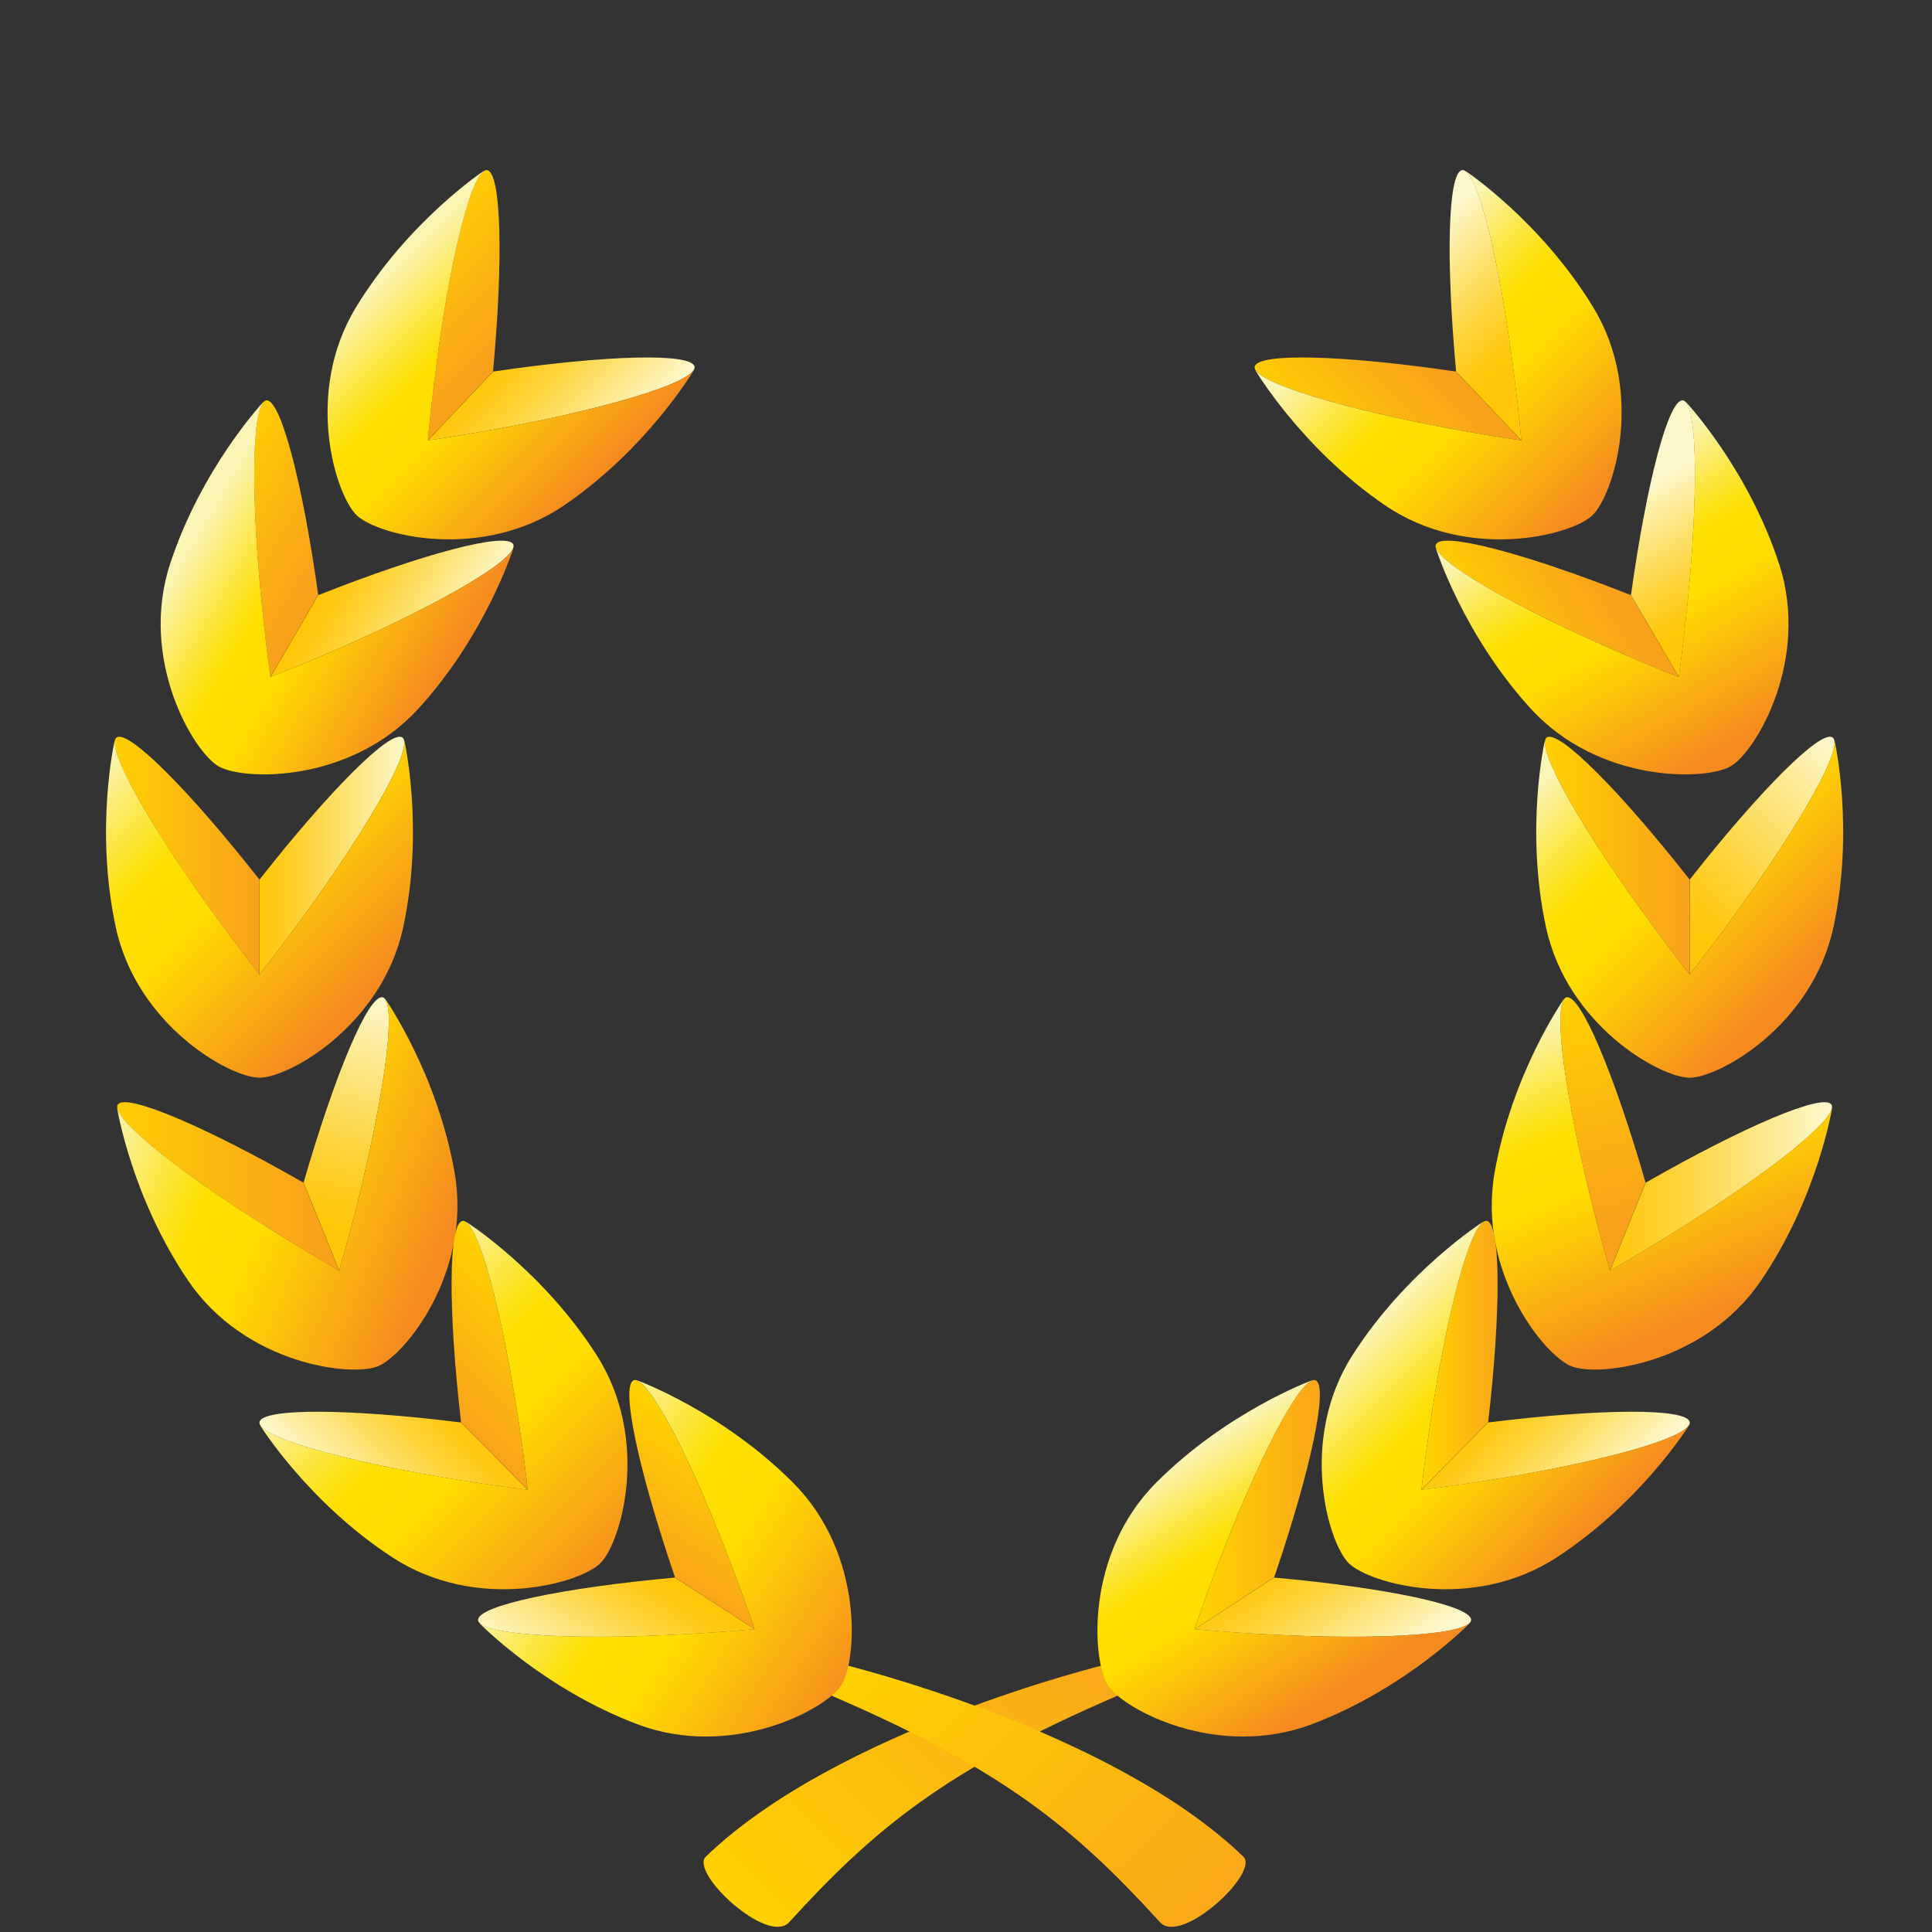 <?xml version="1.0" encoding="utf-8"?>
<!-- Generator: Adobe Illustrator 16.0.0, SVG Export Plug-In . SVG Version: 6.00 Build 0)  -->
<!DOCTYPE svg PUBLIC "-//W3C//DTD SVG 1.1//EN" "http://www.w3.org/Graphics/SVG/1.1/DTD/svg11.dtd">
<svg version="1.1" id="Layer_1" xmlns="http://www.w3.org/2000/svg" xmlns:xlink="http://www.w3.org/1999/xlink" x="0px" y="0px"
	 width="141.7px" height="141.7px" viewBox="0 0 141.7 141.7" enable-background="new 0 0 141.7 141.7" xml:space="preserve">
<rect x="0" y="0" width="141.7" height="141.7" fill="#333333" stroke="none"/>
<g>
	
		<linearGradient id="SVGID_1_" gradientUnits="userSpaceOnUse" x1="3932.954" y1="141.086" x2="3911.462" y2="119.595" gradientTransform="matrix(-1 0 0 1 3989.023 0)">
		<stop  offset="0" style="stop-color:#FFD002"/>
		<stop  offset="1" style="stop-color:#FAA919"/>
	</linearGradient>
	<path fill="url(#SVGID_1_)" d="M81.134,122.076c0,0-19.672,4.753-29.362,14.092c-1.218,1.176,4.542,6.536,6.108,4.815
		c6.239-6.855,11.491-11.177,23.959-16.559C83.233,123.823,81.134,122.076,81.134,122.076z"/>
	
		<linearGradient id="SVGID_2_" gradientUnits="userSpaceOnUse" x1="3875.72" y1="62.749" x2="3865.099" y2="62.749" gradientTransform="matrix(-1 0 0 1 3989.023 0)">
		<stop  offset="0" style="stop-color:#FFD002"/>
		<stop  offset="1" style="stop-color:#F9A11B"/>
	</linearGradient>
	<path fill="url(#SVGID_2_)" d="M123.924,64.511c-5.121-6.521-9.639-11.053-10.483-10.416c-0.934,0.707,2.99,7.483,8.768,15.138
		c0.577,0.766,1.15,1.509,1.716,2.23V64.511z"/>
	
		<linearGradient id="SVGID_3_" gradientUnits="userSpaceOnUse" x1="-37.633" y1="55.708" x2="-49.746" y2="67.821" gradientTransform="matrix(1 0 0 1 173.322 0)">
		<stop  offset="0" style="stop-color:#FCF8CC"/>
		<stop  offset="0.328" style="stop-color:#FDE682"/>
		<stop  offset="0.649" style="stop-color:#FED540"/>
		<stop  offset="0.881" style="stop-color:#FFCB18"/>
		<stop  offset="1" style="stop-color:#FFC708"/>
	</linearGradient>
	<path fill="url(#SVGID_3_)" d="M123.933,64.511c5.122-6.521,9.639-11.053,10.484-10.416c0.934,0.707-2.992,7.483-8.768,15.138
		c-0.579,0.766-1.15,1.509-1.717,2.23V64.511z"/>
	
		<linearGradient id="SVGID_4_" gradientUnits="userSpaceOnUse" x1="3873.199" y1="54.656" x2="3856.48" y2="71.374" gradientTransform="matrix(-1 0 0 1 3989.023 0)">
		<stop  offset="0" style="stop-color:#FBF5B5"/>
		<stop  offset="0.024" style="stop-color:#FBF3A7"/>
		<stop  offset="0.175" style="stop-color:#FCE84E"/>
		<stop  offset="0.282" style="stop-color:#FDE216"/>
		<stop  offset="0.333" style="stop-color:#FDDF00"/>
		<stop  offset="0.5" style="stop-color:#FFDE00"/>
		<stop  offset="1" style="stop-color:#F58B1F"/>
	</linearGradient>
	<path fill="url(#SVGID_4_)" d="M113.299,54.352l0.016,0.018c-0.187,1.489,3.563,7.801,8.894,14.864
		c0.577,0.766,1.15,1.509,1.716,2.23h0.005c0.566-0.721,1.14-1.465,1.717-2.23c5.325-7.056,9.073-13.362,8.894-14.859l0.019-0.022
		c0,0,1.466,6.43-0.088,13.653c-1.557,7.224-8.397,11.037-10.541,11.037c-2.145,0-8.984-3.813-10.542-11.037
		C111.833,60.782,113.299,54.352,113.299,54.352z"/>
	
		<linearGradient id="SVGID_5_" gradientUnits="userSpaceOnUse" x1="3873.823" y1="73.145" x2="3869.762" y2="89.69" gradientTransform="matrix(-1 0 0 1 3989.023 0)">
		<stop  offset="0" style="stop-color:#FFD002"/>
		<stop  offset="1" style="stop-color:#F9A11B"/>
	</linearGradient>
	<path fill="url(#SVGID_5_)" d="M120.692,86.74c-2.297-7.969-4.781-13.865-5.802-13.592c-1.133,0.304-0.041,8.058,2.438,17.324
		c0.249,0.925,0.501,1.83,0.755,2.709L120.692,86.74z"/>
	
		<linearGradient id="SVGID_6_" gradientUnits="userSpaceOnUse" x1="329.492" y1="765.246" x2="314.404" y2="771.359" gradientTransform="matrix(0.927 0.376 -0.376 0.927 116.346 -745.942)">
		<stop  offset="0" style="stop-color:#FCF8CC"/>
		<stop  offset="0.328" style="stop-color:#FDE682"/>
		<stop  offset="0.649" style="stop-color:#FED540"/>
		<stop  offset="0.881" style="stop-color:#FFCB18"/>
		<stop  offset="1" style="stop-color:#FFC708"/>
	</linearGradient>
	<path fill="url(#SVGID_6_)" d="M120.702,86.742c7.196-4.121,13.084-6.625,13.627-5.716c0.602,1.005-5.582,5.812-13.811,10.738
		c-0.822,0.492-1.632,0.967-2.427,1.421L120.702,86.742z"/>
	
		<linearGradient id="SVGID_7_" gradientUnits="userSpaceOnUse" x1="3506.943" y1="760.165" x2="3489.556" y2="777.553" gradientTransform="matrix(-0.927 -0.376 -0.376 0.927 3652.873 687.632)">
		<stop  offset="0" style="stop-color:#FBF5B5"/>
		<stop  offset="0.024" style="stop-color:#FBF3A7"/>
		<stop  offset="0.175" style="stop-color:#FCE84E"/>
		<stop  offset="0.282" style="stop-color:#FDE216"/>
		<stop  offset="0.333" style="stop-color:#FDDF00"/>
		<stop  offset="0.5" style="stop-color:#FFDE00"/>
		<stop  offset="1" style="stop-color:#F58B1F"/>
	</linearGradient>
	<path fill="url(#SVGID_7_)" d="M114.663,73.334l0.004,0.021c-0.73,1.31,0.376,8.566,2.661,17.116
		c0.249,0.925,0.501,1.83,0.755,2.709l0.005,0.002c0.794-0.454,1.604-0.929,2.428-1.42c7.585-4.54,13.427-8.978,13.822-10.434
		l0.026-0.013c0,0-1.056,6.512-5.211,12.619c-4.153,6.111-11.925,7.076-13.911,6.271c-1.989-0.805-6.896-6.909-5.625-14.187
		C110.886,78.741,114.663,73.334,114.663,73.334z"/>
	
		<linearGradient id="SVGID_8_" gradientUnits="userSpaceOnUse" x1="2903.849" y1="1296.903" x2="2899.881" y2="1292.971" gradientTransform="matrix(-0.71 -0.704 -0.704 0.71 3079.738 1222.229)">
		<stop  offset="0" style="stop-color:#FFD002"/>
		<stop  offset="1" style="stop-color:#F9A11B"/>
	</linearGradient>
	<path fill="url(#SVGID_8_)" d="M109.146,104.323c0.953-8.236,0.934-14.636-0.115-14.777c-1.161-0.156-3.143,7.42-4.429,16.925
		c-0.128,0.949-0.245,1.882-0.348,2.791L109.146,104.323z"/>
	
		<linearGradient id="SVGID_9_" gradientUnits="userSpaceOnUse" x1="929.415" y1="1294.374" x2="918.793" y2="1294.374" gradientTransform="matrix(0.71 0.704 -0.704 0.71 368.882 -1463.054)">
		<stop  offset="0" style="stop-color:#FCF8CC"/>
		<stop  offset="0.328" style="stop-color:#FDE682"/>
		<stop  offset="0.649" style="stop-color:#FED540"/>
		<stop  offset="0.881" style="stop-color:#FFCB18"/>
		<stop  offset="1" style="stop-color:#FFC708"/>
	</linearGradient>
	<path fill="url(#SVGID_9_)" d="M109.151,104.329c8.23-1.026,14.627-1.065,14.778-0.02c0.169,1.161-7.392,3.212-16.882,4.584
		c-0.948,0.136-1.881,0.262-2.788,0.375L109.151,104.329z"/>
	
		<linearGradient id="SVGID_10_" gradientUnits="userSpaceOnUse" x1="2907.87" y1="1299.136" x2="2885.869" y2="1299.136" gradientTransform="matrix(-0.71 -0.704 -0.704 0.71 3079.738 1222.229)">
		<stop  offset="0" style="stop-color:#FBF5B5"/>
		<stop  offset="0.024" style="stop-color:#FBF3A7"/>
		<stop  offset="0.175" style="stop-color:#FCE84E"/>
		<stop  offset="0.282" style="stop-color:#FDE216"/>
		<stop  offset="0.333" style="stop-color:#FDDF00"/>
		<stop  offset="0.5" style="stop-color:#FFDE00"/>
		<stop  offset="1" style="stop-color:#F58B1F"/>
	</linearGradient>
	<path fill="url(#SVGID_10_)" d="M108.75,89.628l-0.003,0.023c-1.179,0.925-2.958,8.05-4.145,16.818
		c-0.128,0.949-0.245,1.882-0.348,2.791l0.002,0.003c0.909-0.113,1.839-0.237,2.787-0.374c8.748-1.265,15.851-3.105,16.777-4.295
		l0.028-0.004c0,0-3.483,5.6-9.673,9.636c-6.188,4.036-13.732,1.931-15.254,0.421c-1.523-1.509-3.698-9.034,0.278-15.259
		C103.18,93.164,108.75,89.628,108.75,89.628z"/>
	
		<linearGradient id="SVGID_11_" gradientUnits="userSpaceOnUse" x1="2518.756" y1="1482.018" x2="2513.755" y2="1474.313" gradientTransform="matrix(-0.544 -0.839 -0.839 0.544 2702.201 1416.12)">
		<stop  offset="0" style="stop-color:#FFD002"/>
		<stop  offset="1" style="stop-color:#F9A11B"/>
	</linearGradient>
	<path fill="url(#SVGID_11_)" d="M93.448,115.699c2.682-7.846,4.022-14.103,3.027-14.465c-1.101-0.399-4.648,6.582-7.924,15.597
		c-0.327,0.899-0.638,1.786-0.934,2.654L93.448,115.699z"/>
	
		<linearGradient id="SVGID_12_" gradientUnits="userSpaceOnUse" x1="1314.576" y1="1477.46" x2="1303.955" y2="1477.46" gradientTransform="matrix(0.544 0.839 -0.839 0.544 624.22 -1783.488)">
		<stop  offset="0" style="stop-color:#FCF8CC"/>
		<stop  offset="0.328" style="stop-color:#FDE682"/>
		<stop  offset="0.649" style="stop-color:#FED540"/>
		<stop  offset="0.881" style="stop-color:#FFCB18"/>
		<stop  offset="1" style="stop-color:#FFC708"/>
	</linearGradient>
	<path fill="url(#SVGID_12_)" d="M93.454,115.705c8.256,0.746,14.517,2.068,14.442,3.123c-0.082,1.168-7.903,1.566-17.47,0.89
		c-0.957-0.067-1.891-0.144-2.806-0.228L93.454,115.705z"/>
	
		<linearGradient id="SVGID_13_" gradientUnits="userSpaceOnUse" x1="2521.628" y1="1482.23" x2="2501.004" y2="1482.23" gradientTransform="matrix(-0.544 -0.839 -0.839 0.544 2702.201 1416.121)">
		<stop  offset="0" style="stop-color:#FBF5B5"/>
		<stop  offset="0.024" style="stop-color:#FBF3A7"/>
		<stop  offset="0.175" style="stop-color:#FCE84E"/>
		<stop  offset="0.282" style="stop-color:#FDE216"/>
		<stop  offset="0.333" style="stop-color:#FDDF00"/>
		<stop  offset="0.5" style="stop-color:#FFDE00"/>
		<stop  offset="1" style="stop-color:#F58B1F"/>
	</linearGradient>
	<path fill="url(#SVGID_13_)" d="M96.182,101.256l-0.007,0.021c-1.35,0.653-4.603,7.235-7.624,15.553
		c-0.327,0.899-0.638,1.786-0.934,2.654l0.001,0.003c0.911,0.082,1.849,0.158,2.804,0.226c8.819,0.625,16.149,0.334,17.309-0.63
		l0.026,0.002c0,0-4.594,4.733-11.498,7.361c-6.905,2.628-13.828-1.035-14.997-2.832c-1.166-1.799-1.693-9.613,3.518-14.851
		C89.991,103.526,96.182,101.256,96.182,101.256z"/>
	
		<linearGradient id="SVGID_14_" gradientUnits="userSpaceOnUse" x1="3956.61" y1="-1042.246" x2="3945.989" y2="-1042.246" gradientTransform="matrix(-0.864 0.504 0.504 0.864 4052.064 -1046.068)">
		<stop  offset="0" style="stop-color:#FFD002"/>
		<stop  offset="1" style="stop-color:#F9A11B"/>
	</linearGradient>
	<path fill="url(#SVGID_14_)" d="M119.615,43.65c-7.71-3.052-13.896-4.689-14.303-3.714c-0.452,1.082,6.352,4.958,15.201,8.66
		c0.882,0.369,1.752,0.723,2.604,1.058L119.615,43.65z"/>
	
		<linearGradient id="SVGID_15_" gradientUnits="userSpaceOnUse" x1="-123.893" y1="-1046.965" x2="-123.893" y2="-1036.343" gradientTransform="matrix(0.864 -0.504 0.504 0.864 755.733 877.58)">
		<stop  offset="0" style="stop-color:#FCF8CC"/>
		<stop  offset="0.328" style="stop-color:#FDE682"/>
		<stop  offset="0.649" style="stop-color:#FED540"/>
		<stop  offset="0.881" style="stop-color:#FFCB18"/>
		<stop  offset="1" style="stop-color:#FFC708"/>
	</linearGradient>
	<path fill="url(#SVGID_15_)" d="M119.622,43.646c1.139-8.214,2.756-14.404,3.805-14.28c1.163,0.139,1.19,7.97,0.059,17.495
		c-0.113,0.951-0.232,1.882-0.36,2.79L119.622,43.646z"/>
	
		<linearGradient id="SVGID_16_" gradientUnits="userSpaceOnUse" x1="3945.983" y1="-1048.558" x2="3945.983" y2="-1026.733" gradientTransform="matrix(-0.864 0.504 0.504 0.864 4052.064 -1046.068)">
		<stop  offset="0" style="stop-color:#FBF5B5"/>
		<stop  offset="0.024" style="stop-color:#FBF3A7"/>
		<stop  offset="0.175" style="stop-color:#FCE84E"/>
		<stop  offset="0.282" style="stop-color:#FDE216"/>
		<stop  offset="0.333" style="stop-color:#FDDF00"/>
		<stop  offset="0.5" style="stop-color:#FFDE00"/>
		<stop  offset="1" style="stop-color:#F58B1F"/>
	</linearGradient>
	<path fill="url(#SVGID_16_)" d="M105.318,40.23l0.021,0.007c0.589,1.38,7.008,4.942,15.174,8.358
		c0.882,0.369,1.752,0.723,2.604,1.058l0.004-0.002c0.126-0.907,0.246-1.837,0.358-2.789c1.046-8.779,1.104-16.113,0.195-17.317
		l0.005-0.028c0,0,4.509,4.814,6.805,11.836c2.296,7.024-1.692,13.766-3.544,14.845c-1.853,1.08-9.683,1.234-14.667-4.22
		C107.291,46.523,105.318,40.23,105.318,40.23z"/>
	
		<linearGradient id="SVGID_17_" gradientUnits="userSpaceOnUse" x1="3824.084" y1="-1517.551" x2="3813.394" y2="-1517.551" gradientTransform="matrix(-0.726 0.688 0.688 0.726 3917.864 -1494.887)">
		<stop  offset="0" style="stop-color:#FFD002"/>
		<stop  offset="1" style="stop-color:#F9A11B"/>
	</linearGradient>
	<path fill="url(#SVGID_17_)" d="M106.793,27.253c-8.201-1.213-14.599-1.396-14.772-0.353c-0.194,1.155,7.316,3.376,16.775,4.962
		c0.944,0.158,1.871,0.303,2.778,0.437L106.793,27.253z"/>
	
		<linearGradient id="SVGID_18_" gradientUnits="userSpaceOnUse" x1="7.365" y1="-1524.432" x2="7.365" y2="-1513.448" gradientTransform="matrix(0.726 -0.688 0.688 0.726 1147.721 1129.129)">
		<stop  offset="0" style="stop-color:#FCF8CC"/>
		<stop  offset="0.328" style="stop-color:#FDE682"/>
		<stop  offset="0.649" style="stop-color:#FED540"/>
		<stop  offset="0.881" style="stop-color:#FFCB18"/>
		<stop  offset="1" style="stop-color:#FFC708"/>
	</linearGradient>
	<path fill="url(#SVGID_18_)" d="M106.798,27.247c-0.765-8.256-0.602-14.653,0.449-14.771c1.165-0.13,2.976,7.489,4.047,17.02
		c0.104,0.952,0.2,1.886,0.286,2.798L106.798,27.247z"/>
	
		<linearGradient id="SVGID_19_" gradientUnits="userSpaceOnUse" x1="3888.116" y1="21.227" x2="3872.404" y2="36.939" gradientTransform="matrix(-1 0 0 1 3989.023 0)">
		<stop  offset="0" style="stop-color:#FBF5B5"/>
		<stop  offset="0.024" style="stop-color:#FBF3A7"/>
		<stop  offset="0.175" style="stop-color:#FCE84E"/>
		<stop  offset="0.282" style="stop-color:#FDE216"/>
		<stop  offset="0.333" style="stop-color:#FDDF00"/>
		<stop  offset="0.5" style="stop-color:#FFDE00"/>
		<stop  offset="1" style="stop-color:#F58B1F"/>
	</linearGradient>
	<path fill="url(#SVGID_19_)" d="M92.093,27.185l0.023,0.002c0.888,1.209,7.952,3.212,16.68,4.675
		c0.944,0.158,1.871,0.303,2.778,0.437l0.002-0.001c-0.084-0.913-0.18-1.847-0.286-2.798c-0.985-8.786-2.603-15.941-3.762-16.906
		l-0.002-0.028c0,0,5.486,3.66,9.327,9.973c3.837,6.313,1.491,13.787-0.064,15.263c-1.557,1.474-9.147,3.409-15.241-0.764
		C95.451,32.862,92.093,27.185,92.093,27.185z"/>
	<linearGradient id="SVGID_20_" gradientUnits="userSpaceOnUse" x1="65.576" y1="119.771" x2="87.068" y2="141.263">
		<stop  offset="0" style="stop-color:#FFD002"/>
		<stop  offset="1" style="stop-color:#FAA919"/>
	</linearGradient>
	<path fill="url(#SVGID_20_)" d="M61.826,122.076c0,0,19.673,4.753,29.362,14.092c1.218,1.176-4.542,6.536-6.108,4.815
		c-6.239-6.855-11.489-11.177-23.958-16.559C59.726,123.823,61.826,122.076,61.826,122.076z"/>
	<linearGradient id="SVGID_21_" gradientUnits="userSpaceOnUse" x1="29.657" y1="62.751" x2="19.035" y2="62.751">
		<stop  offset="0" style="stop-color:#FCF8CC"/>
		<stop  offset="0.328" style="stop-color:#FDE682"/>
		<stop  offset="0.649" style="stop-color:#FED540"/>
		<stop  offset="0.881" style="stop-color:#FFCB18"/>
		<stop  offset="1" style="stop-color:#FFC708"/>
	</linearGradient>
	<path fill="url(#SVGID_21_)" d="M19.035,64.511c5.123-6.521,9.641-11.053,10.485-10.416c0.935,0.707-2.99,7.483-8.767,15.138
		c-0.577,0.766-1.151,1.509-1.718,2.23V64.511z"/>
	
		<linearGradient id="SVGID_22_" gradientUnits="userSpaceOnUse" x1="3807.294" y1="62.749" x2="3796.674" y2="62.749" gradientTransform="matrix(-1 0 0 1 3815.7 0)">
		<stop  offset="0" style="stop-color:#FFD002"/>
		<stop  offset="1" style="stop-color:#F9A11B"/>
	</linearGradient>
	<path fill="url(#SVGID_22_)" d="M19.027,64.511C13.906,57.99,9.388,53.458,8.545,54.096c-0.936,0.707,2.989,7.483,8.765,15.138
		c0.578,0.766,1.15,1.509,1.717,2.23V64.511z"/>
	<linearGradient id="SVGID_23_" gradientUnits="userSpaceOnUse" x1="9.833" y1="53.56" x2="28.027" y2="71.755">
		<stop  offset="0" style="stop-color:#FBF5B5"/>
		<stop  offset="0.024" style="stop-color:#FBF3A7"/>
		<stop  offset="0.175" style="stop-color:#FCE84E"/>
		<stop  offset="0.282" style="stop-color:#FDE216"/>
		<stop  offset="0.333" style="stop-color:#FDDF00"/>
		<stop  offset="0.5" style="stop-color:#FFDE00"/>
		<stop  offset="1" style="stop-color:#F58B1F"/>
	</linearGradient>
	<path fill="url(#SVGID_23_)" d="M29.662,54.352l-0.015,0.018c0.187,1.489-3.563,7.801-8.894,14.864
		c-0.577,0.766-1.151,1.509-1.718,2.23h-0.003c-0.566-0.721-1.139-1.465-1.717-2.23C11.99,62.178,8.242,55.872,8.42,54.375
		l-0.017-0.022c0,0-1.467,6.43,0.088,13.653c1.556,7.224,8.397,11.037,10.541,11.037c2.144,0,8.985-3.813,10.542-11.037
		C31.129,60.782,29.662,54.352,29.662,54.352z"/>
	<linearGradient id="SVGID_24_" gradientUnits="userSpaceOnUse" x1="27.76" y1="73.145" x2="23.7" y2="89.691">
		<stop  offset="0" style="stop-color:#FCF8CC"/>
		<stop  offset="0.328" style="stop-color:#FDE682"/>
		<stop  offset="0.649" style="stop-color:#FED540"/>
		<stop  offset="0.881" style="stop-color:#FFCB18"/>
		<stop  offset="1" style="stop-color:#FFC708"/>
	</linearGradient>
	<path fill="url(#SVGID_24_)" d="M22.267,86.74c2.299-7.969,4.782-13.865,5.805-13.592c1.133,0.304,0.039,8.058-2.44,17.324
		c-0.248,0.925-0.5,1.83-0.755,2.709L22.267,86.74z"/>
	
		<linearGradient id="SVGID_25_" gradientUnits="userSpaceOnUse" x1="3894.171" y1="-679.011" x2="3879.084" y2="-672.898" gradientTransform="matrix(-0.927 0.376 0.376 0.927 3872.677 -745.942)">
		<stop  offset="0" style="stop-color:#FFD002"/>
		<stop  offset="1" style="stop-color:#F9A11B"/>
	</linearGradient>
	<path fill="url(#SVGID_25_)" d="M22.26,86.742c-7.196-4.121-13.085-6.625-13.627-5.716c-0.603,1.005,5.582,5.812,13.809,10.738
		c0.823,0.492,1.633,0.967,2.429,1.421L22.26,86.742z"/>
	
		<linearGradient id="SVGID_26_" gradientUnits="userSpaceOnUse" x1="-74.688" y1="-685.96" x2="-56.249" y2="-667.52" gradientTransform="matrix(0.927 -0.376 0.376 0.927 336.15 687.632)">
		<stop  offset="0" style="stop-color:#FBF5B5"/>
		<stop  offset="0.024" style="stop-color:#FBF3A7"/>
		<stop  offset="0.175" style="stop-color:#FCE84E"/>
		<stop  offset="0.282" style="stop-color:#FDE216"/>
		<stop  offset="0.333" style="stop-color:#FDDF00"/>
		<stop  offset="0.5" style="stop-color:#FFDE00"/>
		<stop  offset="1" style="stop-color:#F58B1F"/>
	</linearGradient>
	<path fill="url(#SVGID_26_)" d="M28.299,73.334l-0.006,0.021c0.732,1.31-0.374,8.566-2.661,17.116
		c-0.248,0.925-0.5,1.83-0.755,2.709l-0.002,0.002c-0.796-0.454-1.604-0.929-2.428-1.42C14.86,87.223,9.019,82.786,8.622,81.33
		l-0.025-0.013c0,0,1.055,6.512,5.209,12.619c4.154,6.111,11.927,7.076,13.914,6.271c1.986-0.805,6.895-6.909,5.625-14.187
		C32.075,78.741,28.299,73.334,28.299,73.334z"/>
	
		<linearGradient id="SVGID_27_" gradientUnits="userSpaceOnUse" x1="175.67" y1="-1412.051" x2="165.047" y2="-1412.051" gradientTransform="matrix(0.71 -0.704 0.704 0.71 909.284 1222.229)">
		<stop  offset="0" style="stop-color:#FFD002"/>
		<stop  offset="1" style="stop-color:#F9A11B"/>
	</linearGradient>
	<path fill="url(#SVGID_27_)" d="M33.814,104.323c-0.952-8.236-0.933-14.636,0.116-14.777c1.161-0.156,3.144,7.42,4.429,16.925
		c0.127,0.949,0.242,1.882,0.348,2.791L33.814,104.323z"/>
	
		<linearGradient id="SVGID_28_" gradientUnits="userSpaceOnUse" x1="3661.269" y1="-1412.865" x2="3650.649" y2="-1412.865" gradientTransform="matrix(-0.71 0.704 0.704 0.71 3620.14 -1463.054)">
		<stop  offset="0" style="stop-color:#FCF8CC"/>
		<stop  offset="0.328" style="stop-color:#FDE682"/>
		<stop  offset="0.649" style="stop-color:#FED540"/>
		<stop  offset="0.881" style="stop-color:#FFCB18"/>
		<stop  offset="1" style="stop-color:#FFC708"/>
	</linearGradient>
	<path fill="url(#SVGID_28_)" d="M33.808,104.329c-8.227-1.026-14.625-1.065-14.776-0.02c-0.168,1.161,7.39,3.212,16.882,4.584
		c0.948,0.136,1.88,0.262,2.788,0.375L33.808,104.329z"/>
	
		<linearGradient id="SVGID_29_" gradientUnits="userSpaceOnUse" x1="165.044" y1="-1421.51" x2="165.044" y2="-1394.601" gradientTransform="matrix(0.71 -0.704 0.704 0.71 909.284 1222.229)">
		<stop  offset="0" style="stop-color:#FBF5B5"/>
		<stop  offset="0.024" style="stop-color:#FBF3A7"/>
		<stop  offset="0.175" style="stop-color:#FCE84E"/>
		<stop  offset="0.282" style="stop-color:#FDE216"/>
		<stop  offset="0.333" style="stop-color:#FDDF00"/>
		<stop  offset="0.5" style="stop-color:#FFDE00"/>
		<stop  offset="1" style="stop-color:#F58B1F"/>
	</linearGradient>
	<path fill="url(#SVGID_29_)" d="M34.211,89.628l0.002,0.023c1.181,0.925,2.96,8.05,4.146,16.818
		c0.127,0.949,0.242,1.882,0.348,2.791l-0.002,0.003c-0.909-0.113-1.839-0.237-2.788-0.374c-8.75-1.265-15.851-3.105-16.777-4.295
		l-0.028-0.004c0,0,3.483,5.6,9.671,9.636c6.19,4.036,13.734,1.931,15.256,0.421c1.522-1.509,3.698-9.034-0.28-15.259
		C39.78,93.164,34.211,89.628,34.211,89.628z"/>
	
		<linearGradient id="SVGID_30_" gradientUnits="userSpaceOnUse" x1="427.674" y1="-1747.582" x2="417.051" y2="-1747.582" gradientTransform="matrix(0.544 -0.839 0.839 0.544 1286.821 1416.12)">
		<stop  offset="0" style="stop-color:#FFD002"/>
		<stop  offset="1" style="stop-color:#F9A11B"/>
	</linearGradient>
	<path fill="url(#SVGID_30_)" d="M49.512,115.699c-2.68-7.846-4.021-14.103-3.027-14.465c1.101-0.399,4.648,6.582,7.924,15.597
		c0.327,0.899,0.639,1.786,0.934,2.654L49.512,115.699z"/>
	
		<linearGradient id="SVGID_31_" gradientUnits="userSpaceOnUse" x1="3408.62" y1="-1748.405" x2="3397.999" y2="-1748.405" gradientTransform="matrix(-0.544 0.839 0.839 0.544 3364.802 -1783.488)">
		<stop  offset="0" style="stop-color:#FCF8CC"/>
		<stop  offset="0.328" style="stop-color:#FDE682"/>
		<stop  offset="0.649" style="stop-color:#FED540"/>
		<stop  offset="0.881" style="stop-color:#FFCB18"/>
		<stop  offset="1" style="stop-color:#FFC708"/>
	</linearGradient>
	<path fill="url(#SVGID_31_)" d="M49.508,115.705c-8.258,0.746-14.519,2.068-14.443,3.123c0.082,1.168,7.903,1.566,17.471,0.89
		c0.956-0.067,1.891-0.144,2.804-0.228L49.508,115.705z"/>
	
		<linearGradient id="SVGID_32_" gradientUnits="userSpaceOnUse" x1="417.047" y1="-1757.041" x2="417.047" y2="-1730.132" gradientTransform="matrix(0.544 -0.839 0.839 0.544 1286.821 1416.121)">
		<stop  offset="0" style="stop-color:#FBF5B5"/>
		<stop  offset="0.024" style="stop-color:#FBF3A7"/>
		<stop  offset="0.175" style="stop-color:#FCE84E"/>
		<stop  offset="0.282" style="stop-color:#FDE216"/>
		<stop  offset="0.333" style="stop-color:#FDDF00"/>
		<stop  offset="0.5" style="stop-color:#FFDE00"/>
		<stop  offset="1" style="stop-color:#F58B1F"/>
	</linearGradient>
	<path fill="url(#SVGID_32_)" d="M46.777,101.256l0.008,0.021c1.35,0.653,4.601,7.235,7.624,15.553
		c0.327,0.899,0.639,1.786,0.934,2.654l-0.002,0.003c-0.912,0.082-1.848,0.158-2.804,0.226c-8.817,0.625-16.148,0.334-17.307-0.63
		l-0.028,0.002c0,0,4.594,4.733,11.5,7.361c6.906,2.628,13.828-1.035,14.997-2.832c1.167-1.799,1.694-9.613-3.517-14.851
		C52.97,103.526,46.777,101.256,46.777,101.256z"/>
	
		<linearGradient id="SVGID_33_" gradientUnits="userSpaceOnUse" x1="634.41" y1="895.992" x2="623.789" y2="895.992" gradientTransform="matrix(0.864 0.504 -0.504 0.864 -63.042 -1046.068)">
		<stop  offset="0" style="stop-color:#FCF8CC"/>
		<stop  offset="0.328" style="stop-color:#FDE682"/>
		<stop  offset="0.649" style="stop-color:#FED540"/>
		<stop  offset="0.881" style="stop-color:#FFCB18"/>
		<stop  offset="1" style="stop-color:#FFC708"/>
	</linearGradient>
	<path fill="url(#SVGID_33_)" d="M23.346,43.65c7.709-3.052,13.896-4.689,14.303-3.714c0.453,1.082-6.353,4.958-15.201,8.66
		c-0.883,0.369-1.753,0.723-2.605,1.058L23.346,43.65z"/>
	
		<linearGradient id="SVGID_34_" gradientUnits="userSpaceOnUse" x1="3203.62" y1="895.56" x2="3192.998" y2="895.56" gradientTransform="matrix(-0.864 -0.504 -0.504 0.864 3233.289 877.58)">
		<stop  offset="0" style="stop-color:#FFD002"/>
		<stop  offset="1" style="stop-color:#F9A11B"/>
	</linearGradient>
	<path fill="url(#SVGID_34_)" d="M23.339,43.646c-1.137-8.214-2.756-14.404-3.807-14.28c-1.162,0.139-1.188,7.97-0.057,17.495
		c0.114,0.951,0.234,1.882,0.359,2.79L23.339,43.646z"/>
	
		<linearGradient id="SVGID_35_" gradientUnits="userSpaceOnUse" x1="613.553" y1="899.941" x2="634.186" y2="899.941" gradientTransform="matrix(0.864 0.504 -0.504 0.864 -63.042 -1046.068)">
		<stop  offset="0" style="stop-color:#FBF5B5"/>
		<stop  offset="0.024" style="stop-color:#FBF3A7"/>
		<stop  offset="0.175" style="stop-color:#FCE84E"/>
		<stop  offset="0.282" style="stop-color:#FDE216"/>
		<stop  offset="0.333" style="stop-color:#FDDF00"/>
		<stop  offset="0.5" style="stop-color:#FFDE00"/>
		<stop  offset="1" style="stop-color:#F58B1F"/>
	</linearGradient>
	<path fill="url(#SVGID_35_)" d="M37.642,40.23l-0.021,0.007c-0.59,1.38-7.01,4.942-15.173,8.358
		c-0.883,0.369-1.753,0.723-2.605,1.058l-0.004-0.002c-0.126-0.907-0.246-1.837-0.359-2.789c-1.043-8.779-1.102-16.113-0.195-17.317
		l-0.003-0.028c0,0-4.508,4.814-6.804,11.836c-2.296,7.024,1.691,13.766,3.542,14.845c1.853,1.08,9.683,1.234,14.666-4.22
		C35.669,46.523,37.642,40.23,37.642,40.23z"/>
	
		<linearGradient id="SVGID_36_" gradientUnits="userSpaceOnUse" x1="1031.865" y1="1127.366" x2="1021.175" y2="1127.366" gradientTransform="matrix(0.726 0.688 -0.688 0.726 71.158 -1494.887)">
		<stop  offset="0" style="stop-color:#FCF8CC"/>
		<stop  offset="0.328" style="stop-color:#FDE682"/>
		<stop  offset="0.649" style="stop-color:#FED540"/>
		<stop  offset="0.881" style="stop-color:#FFCB18"/>
		<stop  offset="1" style="stop-color:#FFC708"/>
	</linearGradient>
	<path fill="url(#SVGID_36_)" d="M36.167,27.253c8.203-1.213,14.6-1.396,14.774-0.353c0.193,1.155-7.317,3.376-16.775,4.962
		c-0.946,0.158-1.873,0.303-2.779,0.437L36.167,27.253z"/>
	
		<linearGradient id="SVGID_37_" gradientUnits="userSpaceOnUse" x1="2805.204" y1="1127.359" x2="2794.221" y2="1127.359" gradientTransform="matrix(-0.726 -0.688 -0.688 0.726 2841.301 1129.128)">
		<stop  offset="0" style="stop-color:#FFD002"/>
		<stop  offset="1" style="stop-color:#F9A11B"/>
	</linearGradient>
	<path fill="url(#SVGID_37_)" d="M36.161,27.247c0.766-8.256,0.603-14.653-0.448-14.771c-1.164-0.13-2.976,7.489-4.047,17.02
		c-0.104,0.952-0.202,1.886-0.286,2.798L36.161,27.247z"/>
	<linearGradient id="SVGID_38_" gradientUnits="userSpaceOnUse" x1="27.208" y1="21.182" x2="42.423" y2="36.397">
		<stop  offset="0" style="stop-color:#FBF5B5"/>
		<stop  offset="0.024" style="stop-color:#FBF3A7"/>
		<stop  offset="0.175" style="stop-color:#FCE84E"/>
		<stop  offset="0.282" style="stop-color:#FDE216"/>
		<stop  offset="0.333" style="stop-color:#FDDF00"/>
		<stop  offset="0.5" style="stop-color:#FFDE00"/>
		<stop  offset="1" style="stop-color:#F58B1F"/>
	</linearGradient>
	<path fill="url(#SVGID_38_)" d="M50.866,27.185l-0.021,0.002c-0.889,1.209-7.953,3.212-16.679,4.675
		c-0.946,0.158-1.873,0.303-2.779,0.437l-0.003-0.001c0.084-0.913,0.179-1.847,0.286-2.798c0.986-8.786,2.602-15.941,3.762-16.906
		l0.001-0.028c0,0-5.486,3.66-9.325,9.973c-3.837,6.313-1.493,13.787,0.064,15.263c1.556,1.474,9.145,3.409,15.241-0.764
		C47.51,32.862,50.866,27.185,50.866,27.185z"/>
</g>
</svg>
